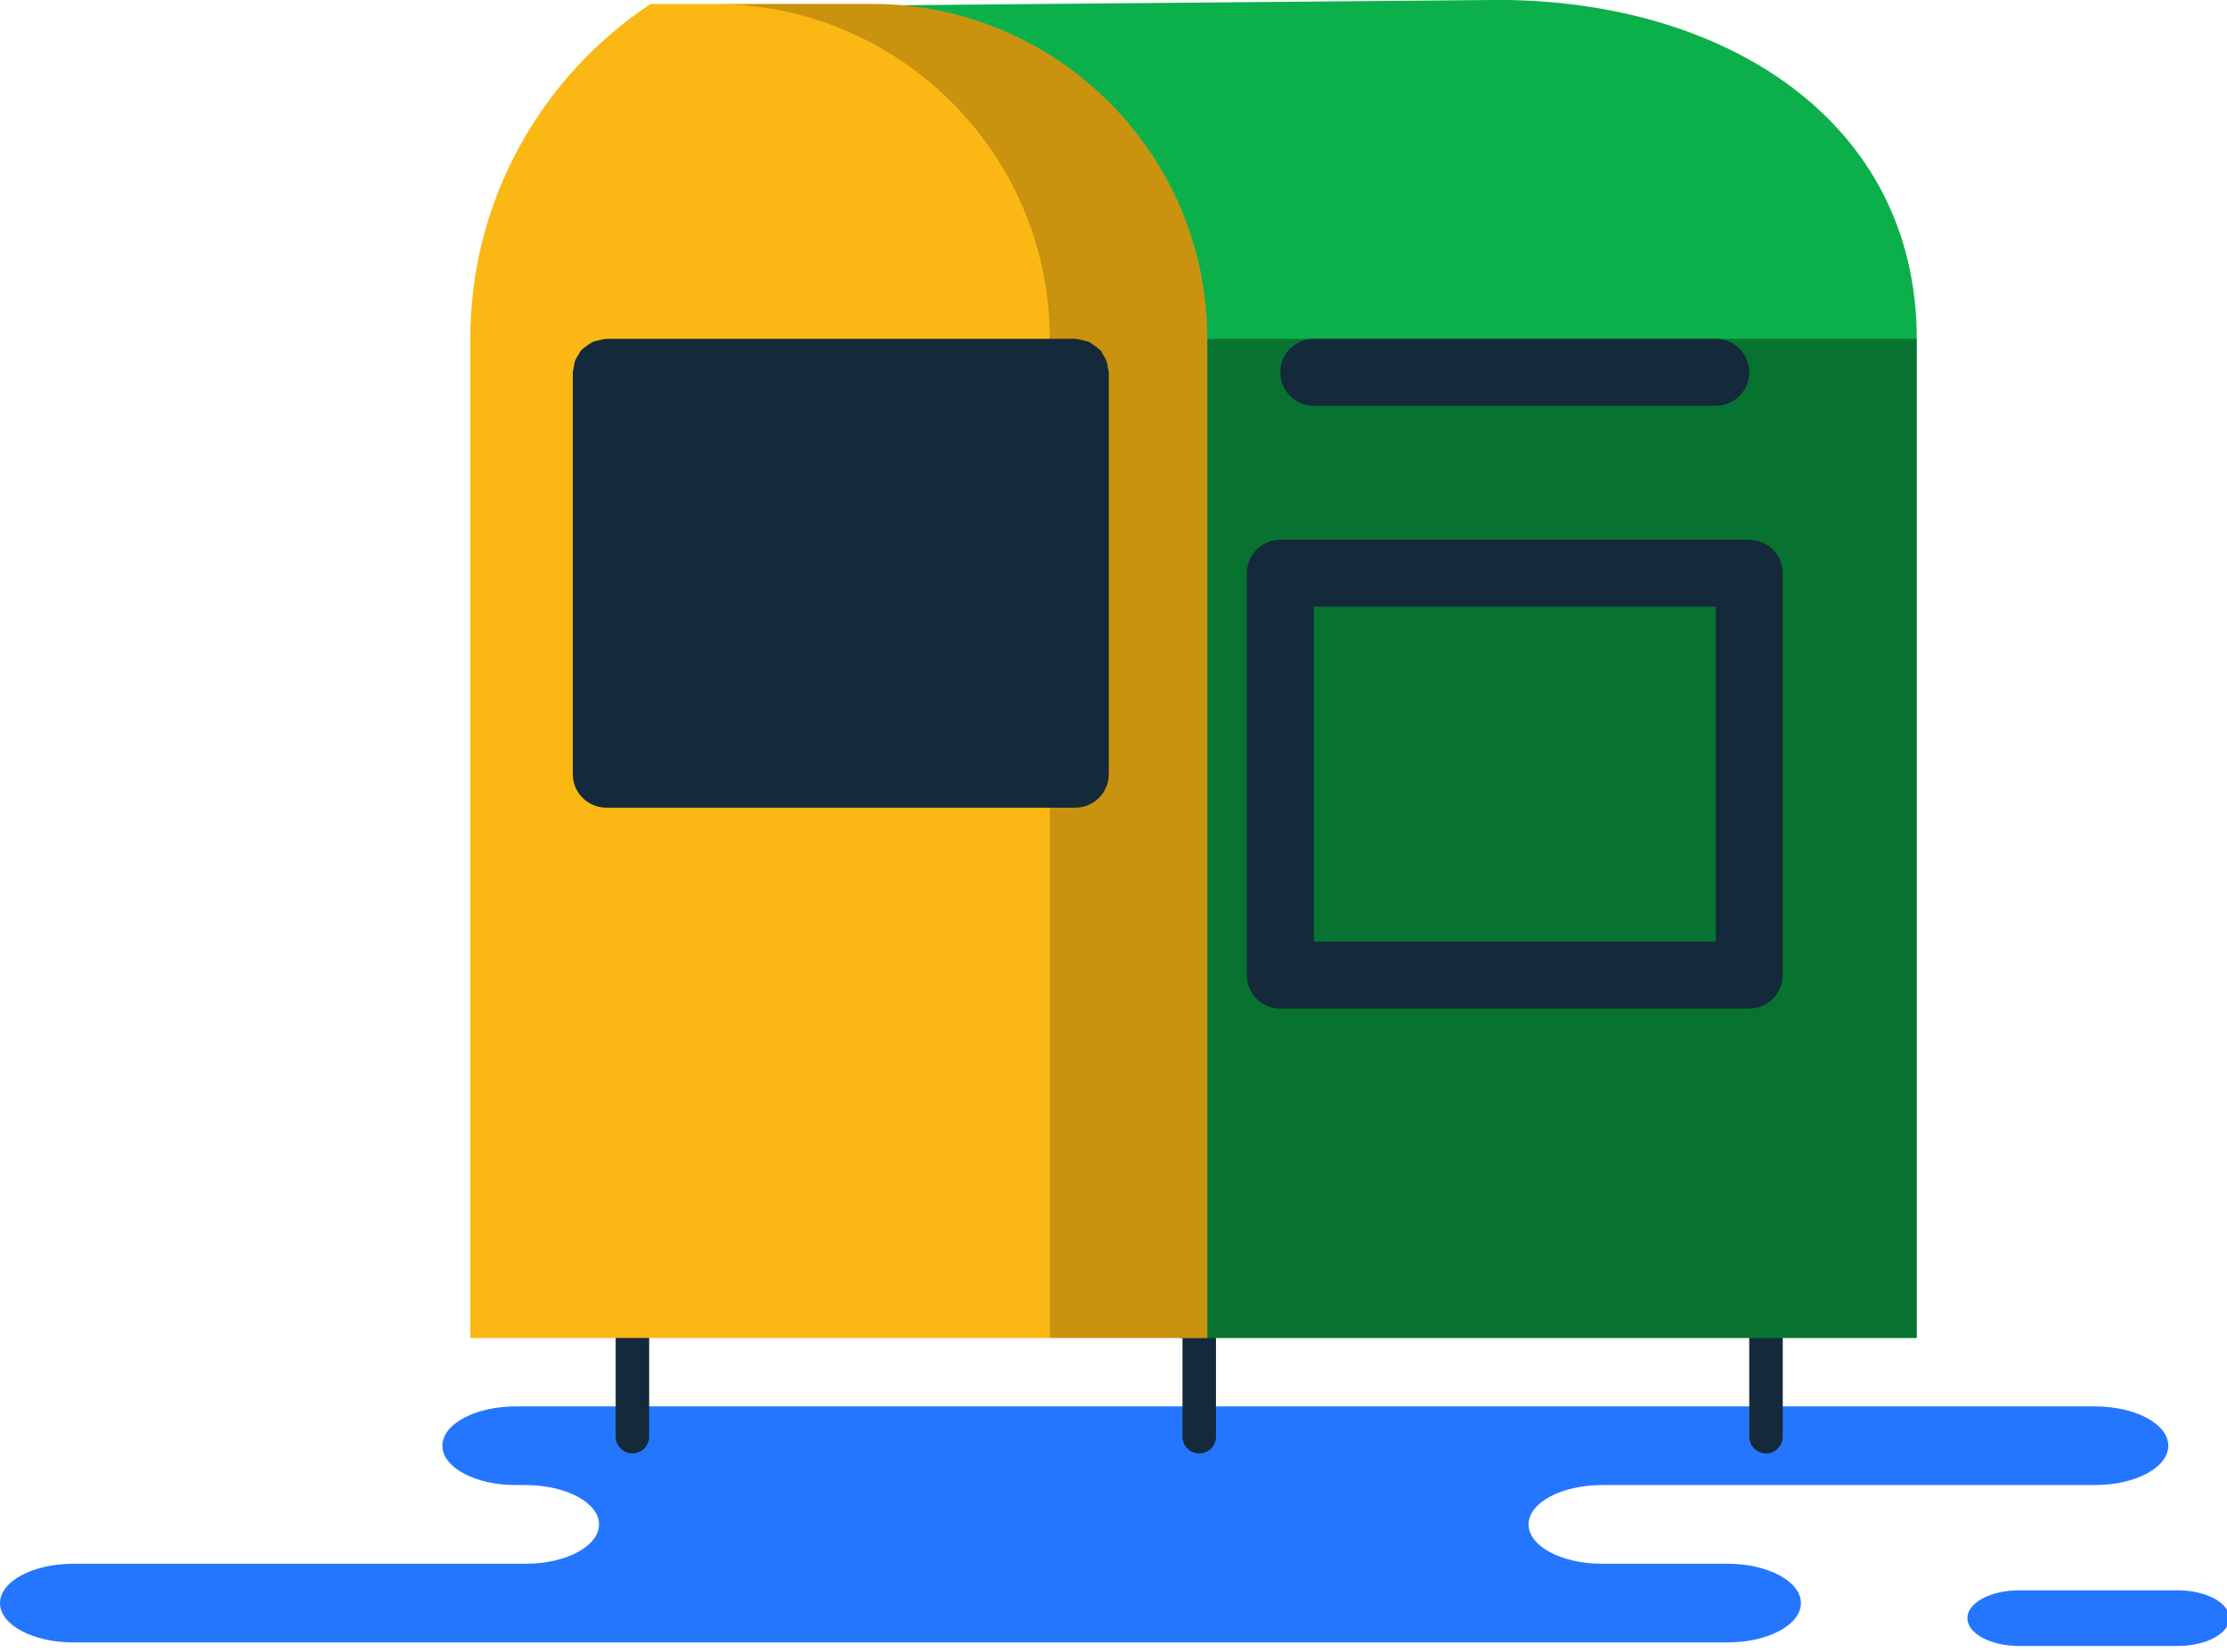<svg xmlns="http://www.w3.org/2000/svg" xmlns:xlink="http://www.w3.org/1999/xlink" preserveAspectRatio="xMidYMid" width="217" height="161" viewBox="0 0 217 161">
  <defs>
    <style>

      .cls-3 {
        fill: #2476ff;
      }

      .cls-5 {
        fill: #142a3b;
      }

      .cls-8 {
        fill: #0cb04a;
      }

      .cls-9 {
        fill: #000000;
        opacity: 0.35;
      }

      .cls-10 {
        fill: #fbb713;
      }

      .cls-11 {
        fill: #000000;
        opacity: 0.2;
      }
    </style>
  </defs>
  <g id="group-53svg">
    <path d="M70.756,137.076 C70.756,137.076 50.261,137.076 50.261,137.076 C46.309,137.076 43.105,138.792 43.105,140.911 C43.105,143.028 46.309,144.744 50.261,144.744 C50.261,144.744 51.214,144.744 51.214,144.744 C55.166,144.744 58.370,146.461 58.370,148.579 C58.370,150.697 55.166,152.412 51.214,152.412 C51.214,152.412 7.155,152.412 7.155,152.412 C3.204,152.412 0.000,154.130 0.000,156.249 C0.000,158.366 3.204,160.082 7.155,160.082 C7.155,160.082 60.103,160.082 60.103,160.082 C60.103,160.082 168.327,160.082 168.327,160.082 C172.279,160.082 175.482,158.366 175.482,156.249 C175.482,154.130 172.279,152.412 168.327,152.412 C168.327,152.412 156.099,152.412 156.099,152.412 C152.148,152.412 148.944,150.697 148.944,148.579 C148.944,146.461 152.148,144.744 156.099,144.744 C156.099,144.744 204.124,144.744 204.124,144.744 C208.076,144.744 211.280,143.028 211.280,140.911 C211.280,138.792 208.076,137.076 204.124,137.076 C204.124,137.076 200.540,137.076 200.540,137.076 C200.540,137.076 70.756,137.076 70.756,137.076 Z" id="path-1" class="cls-3" fill-rule="evenodd"/>
    <path d="M196.743,160.427 C193.959,160.427 191.703,159.213 191.703,157.714 C191.703,156.217 193.959,155.003 196.743,155.003 C196.743,155.003 212.188,155.003 212.188,155.003 C214.972,155.003 217.229,156.217 217.229,157.714 C217.229,159.213 214.972,160.427 212.188,160.427 C212.188,160.427 196.743,160.427 196.743,160.427 Z" id="path-2" class="cls-3" fill-rule="evenodd"/>
    <path d="M172.080,141.658 C172.080,141.658 172.080,141.658 172.080,141.658 C171.179,141.658 170.448,140.929 170.448,140.027 C170.448,140.027 170.448,128.972 170.448,128.972 C170.448,128.071 171.179,127.341 172.080,127.341 C172.080,127.341 172.080,127.341 172.080,127.341 C172.982,127.341 173.712,128.071 173.712,128.972 C173.712,128.972 173.712,140.027 173.712,140.027 C173.712,140.929 172.982,141.658 172.080,141.658 Z" id="path-3" class="cls-5" fill-rule="evenodd"/>
    <path d="M61.624,141.658 C61.624,141.658 61.624,141.658 61.624,141.658 C60.723,141.658 59.992,140.929 59.992,140.027 C59.992,140.027 59.992,128.972 59.992,128.972 C59.992,128.071 60.723,127.341 61.624,127.341 C61.624,127.341 61.624,127.341 61.624,127.341 C62.526,127.341 63.256,128.071 63.256,128.972 C63.256,128.972 63.256,140.027 63.256,140.027 C63.256,140.929 62.526,141.658 61.624,141.658 Z" id="path-4" class="cls-5" fill-rule="evenodd"/>
    <path d="M116.852,141.658 C116.852,141.658 116.852,141.658 116.852,141.658 C115.951,141.658 115.220,140.929 115.220,140.027 C115.220,140.027 115.220,128.972 115.220,128.972 C115.220,128.071 115.951,127.341 116.852,127.341 C116.852,127.341 116.852,127.341 116.852,127.341 C117.753,127.341 118.485,128.071 118.485,128.972 C118.485,128.972 118.485,140.027 118.485,140.027 C118.485,140.929 117.753,141.658 116.852,141.658 Z" id="path-5" class="cls-5" fill-rule="evenodd"/>
    <path d="M114.959,33.024 C114.959,33.024 114.959,130.409 114.959,130.409 C114.959,130.409 186.769,130.409 186.769,130.409 C186.769,130.409 186.769,127.680 186.769,127.680 C186.769,127.680 186.769,124.415 186.769,124.415 C186.769,124.415 186.769,33.024 186.769,33.024 C186.769,11.797 168.083,-0.006 145.968,-0.006 C145.968,-0.006 78.583,0.589 78.583,0.589 C100.182,0.589 114.959,11.426 114.959,33.024 Z" id="path-6" class="cls-8" fill-rule="evenodd"/>
    <path d="M114.959,33.024 C114.959,33.024 114.959,130.409 114.959,130.409 C114.959,130.409 186.769,130.409 186.769,130.409 C186.769,130.409 186.769,127.680 186.769,127.680 C186.769,127.680 186.769,124.415 186.769,124.415 C186.769,124.415 186.769,33.024 186.769,33.024 C186.769,33.024 114.959,33.024 114.959,33.024 Z" id="path-7" class="cls-9" fill-rule="evenodd"/>
    <path d="M117.635,130.409 C117.635,130.409 117.635,33.024 117.635,33.024 C117.635,15.028 102.992,0.386 84.995,0.386 C84.995,0.386 63.390,0.386 63.390,0.386 C52.816,7.410 45.826,19.408 45.826,33.024 C45.826,33.024 45.826,124.415 45.826,124.415 C45.826,124.415 45.826,127.680 45.826,127.680 C45.826,127.680 45.826,130.409 45.826,130.409 C45.826,130.409 117.635,130.409 117.635,130.409 Z" id="path-8" class="cls-10" fill-rule="evenodd"/>
    <path d="M84.995,0.386 C84.995,0.386 69.654,0.386 69.654,0.386 C87.651,0.386 102.294,15.027 102.294,33.024 C102.294,33.024 102.294,130.409 102.294,130.409 C102.294,130.409 117.635,130.409 117.635,130.409 C117.635,130.409 117.635,33.024 117.635,33.024 C117.635,15.027 102.992,0.386 84.995,0.386 Z" id="path-9" class="cls-11" fill-rule="evenodd"/>
    <path d="M99.020,39.553 C99.020,39.553 70.970,39.553 70.970,39.553 C70.970,39.553 84.995,51.576 84.995,51.576 C84.995,51.576 99.020,39.553 99.020,39.553 Z" id="path-10" class="cls-5" fill-rule="evenodd"/>
    <path d="M87.118,58.352 C86.508,58.875 85.750,59.136 84.995,59.136 C84.239,59.136 83.481,58.875 82.872,58.352 C82.872,58.352 65.410,43.391 65.410,43.391 C65.410,43.391 65.410,72.192 65.410,72.192 C65.410,72.192 104.579,72.192 104.579,72.192 C104.579,72.192 104.579,43.391 104.579,43.391 C104.579,43.391 87.118,58.352 87.118,58.352 Z" id="path-11" class="cls-5" fill-rule="evenodd"/>
    <path d="M108.040,75.457 C108.040,77.260 106.580,78.720 104.775,78.720 C104.775,78.720 59.078,78.720 59.078,78.720 C57.274,78.720 55.814,77.260 55.814,75.457 C55.814,75.457 55.814,36.288 55.814,36.288 C55.814,36.130 55.884,35.995 55.903,35.843 C55.936,35.614 55.961,35.384 56.041,35.168 C56.126,34.938 56.258,34.746 56.388,34.542 C56.470,34.422 56.503,34.281 56.602,34.166 C56.627,34.134 56.666,34.122 56.694,34.096 C56.860,33.911 57.070,33.777 57.274,33.637 C57.424,33.535 57.554,33.421 57.717,33.344 C57.899,33.255 58.102,33.229 58.300,33.184 C58.517,33.127 58.728,33.062 58.951,33.051 C58.995,33.051 59.034,33.024 59.078,33.024 C59.078,33.024 104.775,33.024 104.775,33.024 C104.820,33.024 104.858,33.051 104.902,33.051 C105.132,33.062 105.342,33.127 105.565,33.184 C105.757,33.235 105.958,33.255 106.136,33.344 C106.299,33.421 106.432,33.541 106.586,33.649 C106.790,33.783 106.994,33.917 107.159,34.096 C107.188,34.122 107.226,34.134 107.252,34.166 C107.350,34.281 107.382,34.422 107.465,34.542 C107.596,34.746 107.727,34.938 107.812,35.168 C107.893,35.384 107.919,35.614 107.950,35.843 C107.969,35.995 108.040,36.130 108.040,36.288 C108.040,36.288 108.040,75.457 108.040,75.457 Z" id="path-12" class="cls-5" fill-rule="evenodd"/>
    <path d="M128.015,33.024 C128.015,33.024 167.184,33.024 167.184,33.024 C168.989,33.024 170.448,34.485 170.448,36.288 C170.448,38.093 168.989,39.553 167.184,39.553 C167.184,39.553 128.015,39.553 128.015,39.553 C126.211,39.553 124.751,38.093 124.751,36.288 C124.751,34.485 126.211,33.024 128.015,33.024 Z" id="path-13" class="cls-5" fill-rule="evenodd"/>
    <path d="M170.448,52.609 C170.448,52.609 124.751,52.609 124.751,52.609 C122.947,52.609 121.487,54.069 121.487,55.872 C121.487,55.872 121.487,95.040 121.487,95.040 C121.487,96.844 122.947,98.305 124.751,98.305 C124.751,98.305 170.448,98.305 170.448,98.305 C172.252,98.305 173.712,96.844 173.712,95.040 C173.712,95.040 173.712,55.872 173.712,55.872 C173.712,54.069 172.252,52.609 170.448,52.609 ZM167.184,91.776 C167.184,91.776 128.015,91.776 128.015,91.776 C128.015,91.776 128.015,59.136 128.015,59.136 C128.015,59.136 167.184,59.136 167.184,59.136 C167.184,59.136 167.184,91.776 167.184,91.776 Z" id="path-14" class="cls-5" fill-rule="evenodd"/>
  </g>
</svg>
